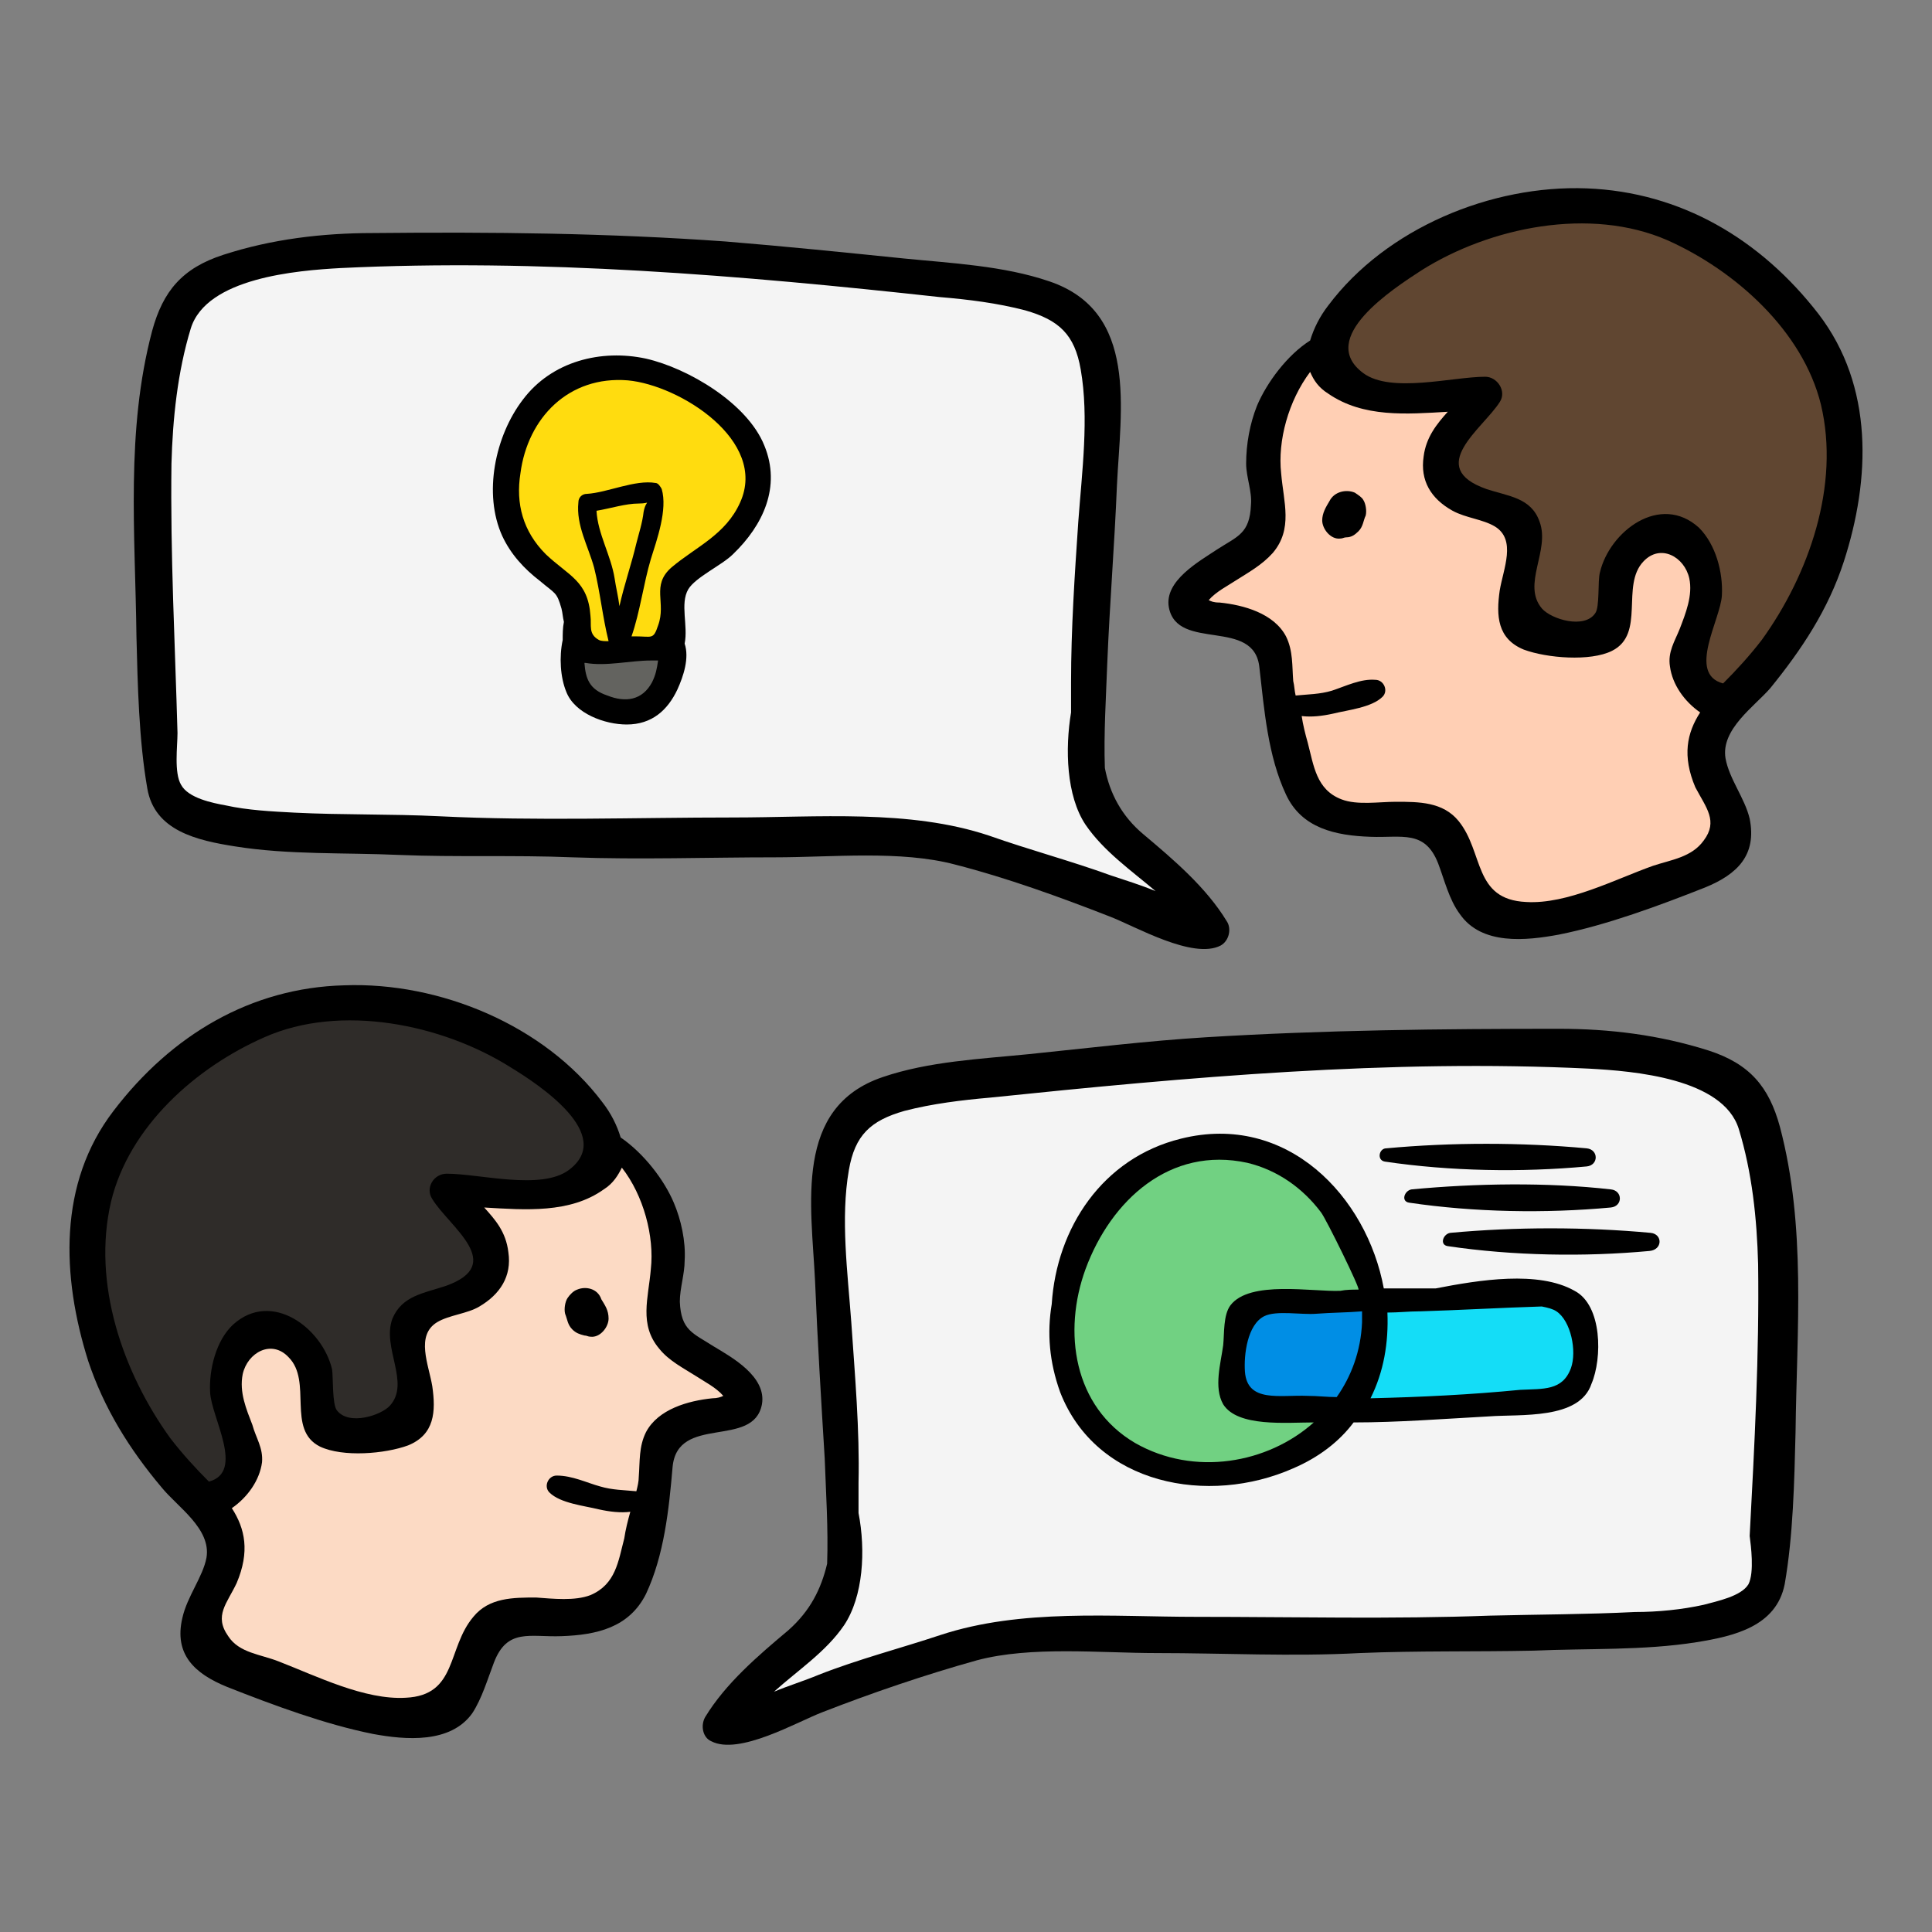 <?xml version="1.0" encoding="UTF-8"?>
<!-- Generator: Adobe Illustrator 21.0.0, SVG Export Plug-In . SVG Version: 6.00 Build 0)  -->
<svg version="1.1" xmlns="http://www.w3.org/2000/svg" xmlns:xlink="http://www.w3.org/1999/xlink" x="0px" y="0px" viewBox="0 0 160 160" style="enable-background:new 0 0 160 160;" xml:space="preserve">
<rect x="0" y="0" width="160" height="160" fill="#808080" stroke="none"/>
<style type="text/css">
	.st0{fill:#0784FF;}
	.st1{fill:#90C661;}
	.st2{fill:#689F38;}
	.st3{fill:#B8C2FF;}
	.st4{fill:#7388FF;}
	.st5{fill:#DFE5FF;}
	.st6{fill:#CCD4FF;}
	.st7{fill:#EFF2FF;}
	.st8{fill:#A4B1FF;}
	.st9{fill:#002755;}
	.st10{fill:#B4D813;}
	.st11{fill:#333333;}
	.st12{fill:#1E1E1D;}
	.st13{fill:#DAEFF6;}
	.st14{fill:#DD2E2B;}
	.st15{fill:#EF5122;}
	.st16{fill:#FFDB6F;}
	.st17{fill:#62BEFF;}
	.st18{fill:#E64028;}
	.st19{fill:#D43B25;}
	.st20{fill:#869F15;}
	.st21{fill:#E8E1D5;}
	.st22{fill:#D6CFC4;}
	.st23{fill:#716680;}
	.st24{fill:#9AD5ED;}
	.st25{fill:#CEE8F2;}
	.st26{fill:#98B70E;}
	.st27{fill:#90AB13;}
	.st28{fill:#FFCFB4;}
	.st29{fill:#604631;}
	.st30{fill:#FCDAC4;}
	.st31{fill:#2F2C29;}
	.st32{fill:#F4F4F4;}
	.st33{fill:#FFDC0F;}
	.st34{fill:#63635F;}
	.st35{fill:#71D182;}
	.st36{fill:#14DDF7;}
	.st37{fill:#008EE5;}
	.st38{fill:#FCD2BE;}
	.st39{fill:#FAB998;}
	.st40{fill:#F9CE55;}
	.st41{fill:#E2A11E;}
	.st42{fill:#6B4B3D;}
	.st43{fill:#5B3D2D;}
	.st44{fill:#D45B5B;}
	.st45{fill:#B3D5E4;}
	.st46{fill:#FFFFFF;}
	.st47{fill:#E4D9B3;}
	.st48{fill:#E2780E;}
	.st49{fill:#A85000;}
	.st50{fill:#CECECE;}
</style>
<g id="Слой_1">
</g>
<g id="Слой_2">
</g>
<g id="Слой_3">
</g>
<g id="Слой_4">
</g>
<g id="Слой_5">
	<g>
		<path class="st28" d="M108.7,29.9c-1.1,1.3-2.5,2.3-3.1,4c-0.5,1.3-0.9,2.5-1,3.9c-0.1,1.4,0,2.7,0.2,4c0.1,0.8,0.4,2.2,0.1,2.9    c-0.3,0.6-1.4,0.8-2,1.1c-1.2,0.7-2.2,1.6-3.3,2.4c-0.4,0.3-1.8,1.1-1.5,1.7c0.2,0.4,1.6,0.7,2,0.8c1.1,0.6,2.3,1,3.5,1.5    c0.7,0.3,1.4,0.6,1.7,1.3c0.4,0.9,0.5,1.9,0.5,2.9c0.1,1.7,0.2,3.3,0.5,5c0.2,1.3,0.7,2.3,1.4,3.4c0.5,0.9,1.4,2.2,2.3,2.7    c2.1,1.4,4.8-0.2,7.1,0.3c1.6,0.3,2.6,2.2,3.1,3.5c0.8,2,1.9,4.8,4.4,4.9c0.9,0,1.8-0.3,2.8-0.4c1.1-0.1,2.1-0.4,3.3-0.6    c1-0.2,2.1-0.1,3.2-0.4c1.2-0.3,2.4-0.8,3.5-1.3c1.4-0.6,3.1-1.1,4.4-1.8c1.3-0.7,1.4-2,1.4-3.4c0-1.4-0.8-2.5-1.1-3.9    c-0.2-1.2-0.7-2.5-0.5-3.7c0.2-0.9,0.7-1.7,0.6-2.6c-0.2-1.1-1.3-1.7-1.7-2.8c-0.5-1.3,0.2-3,0.6-4.2c0.4-1.5,1.1-3.8,0.3-5.3    c-0.7-1.3-1.8-1.8-3.2-1.7c-0.8,0-1.2,0.8-1.7,1.3c-0.8,1-1.2,2.2-1.8,3.3c-0.8,1.6-0.4,3.6-2.4,4.1c-0.8,0.2-1.9-0.2-2.7-0.3    c-0.9-0.1-1.7-0.3-2.6-0.6c-0.3-0.1-0.8-0.1-1-0.4c-0.1-0.2,0.2-0.8,0.2-1c0.1-0.6,0.1-1.1,0.2-1.7c0.2-1.1,0.1-2.1,0.2-3.2    c0.1-0.9,0.3-1.3-0.4-1.9c-1.3-1.2-2.9-1.3-4.4-2.2c-0.8-0.5-1.8-1.3-1.8-2.2c0-1.3,0.3-2.4,0.9-3.5c0.3-0.5,1.1-1.3,1.1-2    c0-0.5-0.6-0.8-1-1.1c-0.7-0.4-1.6-0.3-2.4-0.4c-1.5-0.2-3,0.1-4.4-0.1c-1.4-0.2-2.4-0.4-3.5-1.3C110,30.8,108.4,29.3,108.7,29.9z    "/>
		<path class="st29" d="M128.2,16.2c-2.1,0.3-4,1.2-6,1.9c-2.3,0.8-4.2,2.2-6.3,3.3c-1.3,0.7-2.7,1.7-3.7,2.8    c-0.9,0.9-1.2,2.1-1.7,3.1c-0.8,1.8-1.2,4.1,1,4.9c2.1,0.8,4.6,1,6.8,1c0.8,0,1.5-0.2,2.3-0.4c0.5-0.2,1.7-0.6,2.2-0.4    c-0.7,0.7-1.1,1.7-1.6,2.5c-0.8,1.4-2.1,3-1.6,4.7c0.4,1.5,1.6,1.7,2.8,2.4c0.8,0.4,1.8,0.5,2.6,1c2.4,1.5,0.9,5.6,0.8,7.9    c-0.1,1.3,0.5,1.9,1.7,2.2c0.8,0.2,1.5,0.1,2.3,0c0.6,0,1.2,0.2,1.8-0.1c0.4-0.3,0.7-0.8,0.9-1.2c0.5-1.1,1-2.3,1.4-3.5    c0.5-1.5,1.3-3.2,2.7-4.1c0.6-0.4,1.1-0.5,1.8-0.4c0.9,0.1,1.3,0.5,1.8,1.2c1.1,1.4,1.1,2.9,0.6,4.6c-0.3,1-0.7,2-0.9,3    c-0.2,0.8-0.7,1.9-0.5,2.7c0.1,0.6,0.8,1.2,1.3,1.6c0.4,0.3,0.9,0.6,1.3,0.9c0.3,0.2,0.7,0.7,1.1,0.7c1,0,1.9-2.3,2.4-2.9    c1.5-1.9,2.9-3.7,3.9-6c0.9-2,1.8-4.1,2.4-6.2c0.6-1.9,0.8-3.7,0.8-5.7c0-1.6,0.2-3.1-0.3-4.6c-0.5-1.5-1.3-2.9-2-4.4    c-1.1-2.4-2.5-4.9-4.7-6.5c-1.1-0.8-2.2-1.7-3.4-2.4c-1.4-0.8-2.7-1.6-4.2-2.2c-1.7-0.7-3.5-0.9-5.3-1.2    C131.7,16.2,129.5,15.9,128.2,16.2z"/>
		<path class="st30" d="M51.6,95.7c1.1,1.3,2.5,2.3,3.1,4c0.5,1.3,0.9,2.5,1,3.9c0.1,1.4,0,2.7-0.2,4c-0.1,0.8-0.4,2.2-0.1,2.9    c0.3,0.6,1.4,0.8,2,1.1c1.2,0.7,2.2,1.6,3.3,2.4c0.4,0.3,1.8,1.1,1.5,1.7c-0.2,0.4-1.6,0.7-2,0.8c-1.1,0.6-2.3,1-3.5,1.5    c-0.7,0.3-1.4,0.6-1.7,1.3c-0.4,0.9-0.5,1.9-0.5,2.9c-0.1,1.7-0.2,3.3-0.5,5c-0.2,1.3-0.7,2.3-1.4,3.4c-0.5,0.9-1.4,2.2-2.3,2.7    c-2.1,1.4-4.8-0.2-7.1,0.3c-1.6,0.3-2.6,2.2-3.1,3.5c-0.8,2-1.9,4.8-4.4,4.9c-0.9,0-1.8-0.3-2.8-0.4c-1.1-0.1-2.1-0.4-3.3-0.6    c-1-0.2-2.1-0.1-3.2-0.4c-1.2-0.3-2.4-0.8-3.5-1.3c-1.4-0.6-3.1-1.1-4.4-1.8c-1.3-0.7-1.4-2-1.4-3.4c0-1.4,0.8-2.5,1.1-3.9    c0.2-1.2,0.7-2.5,0.5-3.7c-0.2-0.9-0.7-1.7-0.6-2.6c0.2-1.1,1.3-1.7,1.7-2.8c0.5-1.3-0.2-3-0.6-4.2c-0.4-1.5-1.1-3.8-0.3-5.3    c0.7-1.3,1.8-1.8,3.2-1.7c0.8,0,1.2,0.8,1.7,1.3c0.8,1,1.2,2.2,1.8,3.3c0.8,1.6,0.4,3.6,2.4,4.1c0.8,0.2,1.9-0.2,2.7-0.3    c0.9-0.1,1.7-0.3,2.6-0.6c0.3-0.1,0.8-0.1,1-0.4c0.1-0.2-0.2-0.8-0.2-1c-0.1-0.6-0.1-1.1-0.2-1.7c-0.2-1.1-0.1-2.1-0.2-3.2    c-0.1-0.9-0.3-1.3,0.4-1.9c1.3-1.2,2.9-1.3,4.4-2.2c0.8-0.5,1.8-1.3,1.8-2.2c0-1.3-0.3-2.4-0.9-3.5c-0.3-0.5-1.1-1.3-1.1-2    c0-0.5,0.6-0.8,1-1.1c0.7-0.4,1.6-0.3,2.4-0.4c1.5-0.2,3,0.1,4.4-0.1c1.4-0.2,2.4-0.4,3.5-1.3C50.3,96.5,51.9,95,51.6,95.7z"/>
		<path class="st31" d="M32,81.9c2.1,0.3,4,1.2,6,1.9c2.3,0.8,4.2,2.2,6.3,3.3c1.3,0.7,2.7,1.7,3.7,2.8c0.9,0.9,1.2,2.1,1.7,3.1    c0.8,1.8,1.2,4.1-1,4.9c-2.1,0.8-4.6,1-6.8,1c-0.8,0-1.5-0.2-2.3-0.4c-0.5-0.2-1.7-0.6-2.2-0.4c0.7,0.7,1.1,1.7,1.6,2.5    c0.8,1.4,2.1,3,1.6,4.7c-0.4,1.5-1.6,1.7-2.8,2.4c-0.8,0.4-1.8,0.5-2.6,1c-2.4,1.5-0.9,5.6-0.8,7.9c0.1,1.4-0.5,1.9-1.7,2.2    c-0.8,0.2-1.5,0.1-2.3,0c-0.6,0-1.3,0.2-1.8-0.1c-0.4-0.3-0.7-0.8-0.9-1.2c-0.5-1.1-1-2.3-1.4-3.5c-0.5-1.5-1.3-3.2-2.7-4.1    c-0.6-0.4-1.1-0.5-1.8-0.4c-0.9,0.1-1.3,0.5-1.8,1.2c-1.1,1.4-1.1,2.9-0.6,4.6c0.3,1,0.7,2,0.9,3c0.2,0.8,0.7,1.9,0.5,2.7    c-0.1,0.6-0.8,1.2-1.3,1.6c-0.4,0.3-0.9,0.6-1.3,0.9c-0.3,0.2-0.7,0.7-1.1,0.7c-1,0-1.9-2.3-2.4-2.9c-1.5-1.9-2.9-3.7-3.9-6    c-0.9-2-1.8-4.1-2.4-6.2c-0.6-1.9-0.8-3.7-0.8-5.7c0-1.6-0.2-3.1,0.3-4.6c0.5-1.5,1.3-2.9,2-4.4c1.1-2.4,2.5-4.9,4.7-6.5    c1.1-0.8,2.2-1.7,3.4-2.4c1.4-0.8,2.7-1.6,4.2-2.2c1.7-0.7,3.5-0.9,5.3-1.2C28.5,81.9,30.7,81.6,32,81.9z"/>
		<path class="st32" d="M70.7,21.6c-1.4-0.1-2.4,0.3-3.7,0.7c-1.6,0.4-3.3-0.2-5-0.3c-1.4-0.1-2.6-0.5-4-0.7    c-0.9-0.1-1.8-0.3-2.7-0.4c-0.7,0-1.5,0.2-2.2,0.2c-1.7,0.1-3.4,0-5.1-0.2c-2.4-0.3-4.7-0.8-7.1-0.8c-1.4,0-2.7,0.4-4.1,0.4    c-0.7,0-1.5-0.2-2.2-0.4C33.8,20,32.9,20,32.1,20c-2.1-0.1-4.1,0.3-6.2,0.7c-1.8,0.3-3.6,0.9-5.5,1.1c-1.3,0.1-2.2,0.3-3.2,1.1    c-0.7,0.5-1.3,1-1.8,1.8c-0.5,0.8-1.1,1.6-1.4,2.5c-0.4,1.2-0.4,2.5-0.6,3.8c-0.2,1.5-0.5,3.1-0.6,4.7c-0.3,3.4-0.8,6.7-0.9,10.1    c-0.1,1.3,0.3,2.5,0.2,3.8c0,1.7,0.1,3.3,0.3,5c0.2,1.9,0.3,3.8,0.7,5.7c0.4,2.2,0.3,4.4,1.6,6.3c0.6,0.9,1.4,1.1,2.4,1.3    c2.4,0.5,4.7,0.6,7.1,0.6c3.5,0,6.9,0.4,10.4,0.6c1.2,0.1,2.5,0.1,3.8,0c0.8-0.1,1.5-0.4,2.3-0.4c1.1,0,2.2,0.2,3.4,0.2    c1.3,0,2.6,0.3,3.9,0.4c1.3,0.1,2.6,0.2,3.8,0.1c1.4-0.1,2.7-0.3,4.1-0.4c2.2-0.2,4.4-0.6,6.7-0.6c1.3,0,2.7,0.1,4,0.1    c1.1,0.1,2.2,0.4,3.3,0.5c3.2,0.2,6.3,1.2,9.4,1.9c1.4,0.3,2.8,0.5,4.2,0.8c1.4,0.2,2.6,0.9,3.9,1.4c0.9,0.4,1.8,0.6,2.6,1    c2.9,1.3,5.8,2.3,9.1,2.1c-0.2-1.1-1.1-1.9-1.8-2.7c-1-1.1-2.1-2.2-3.1-3.3c-1.4-1.7-3-3-3.7-5.1c-0.5-1.5-0.3-3.1-0.4-4.6    c-0.1-2.9-0.2-5.8-0.1-8.6c0.1-2.1,0.1-4.2,0.3-6.3c0.1-1,0.1-2.1,0.2-3.1c0.3-2.1,0.7-4.1,0.8-6.2c0.1-1.3-0.2-2.4-0.3-3.7    c-0.1-1.1-0.1-2.2-0.4-3.2c-1.2-3.4-4.2-5.8-7.8-6.5C78.9,22.1,74.8,21.8,70.7,21.6z"/>
		<path class="st32" d="M88.9,87.9c1.4-0.1,2.4,0.3,3.7,0.7c1.6,0.4,3.3-0.2,5-0.3c1.4-0.1,2.6-0.5,4-0.7c0.9-0.1,1.8-0.3,2.7-0.4    c0.7,0,1.5,0.2,2.2,0.2c1.7,0.1,3.4,0,5.1-0.2c2.4-0.3,4.7-0.8,7.1-0.8c1.4,0,2.7,0.4,4.1,0.4c0.7,0,1.5-0.2,2.2-0.4    c0.8-0.1,1.7-0.1,2.5-0.1c2.1-0.1,4.1,0.3,6.2,0.7c1.8,0.3,3.6,0.9,5.5,1.1c1.3,0.1,2.2,0.3,3.2,1.1c0.7,0.5,1.3,1,1.8,1.8    c0.5,0.8,1.1,1.6,1.4,2.5c0.4,1.2,0.4,2.5,0.6,3.8c0.2,1.5,0.5,3.1,0.6,4.7c0.3,3.4,0.8,6.7,0.9,10.1c0.1,1.3-0.3,2.5-0.2,3.8    c0,1.7-0.1,3.3-0.3,5c-0.2,1.9-0.3,3.8-0.7,5.7c-0.4,2.2-0.3,4.4-1.6,6.3c-0.6,0.9-1.4,1.1-2.4,1.3c-2.4,0.5-4.7,0.6-7.1,0.6    c-3.5,0-6.9,0.4-10.4,0.6c-1.2,0.1-2.5,0.1-3.8,0c-0.8-0.1-1.5-0.4-2.3-0.4c-1.1,0-2.2,0.2-3.4,0.2c-1.3,0-2.6,0.3-3.9,0.4    c-1.3,0.1-2.6,0.2-3.8,0.1c-1.4-0.1-2.7-0.3-4.1-0.4c-2.2-0.2-4.4-0.6-6.7-0.6c-1.3,0-2.7,0.1-4,0.1c-1.1,0.1-2.2,0.4-3.3,0.5    c-3.2,0.2-6.3,1.2-9.4,1.9c-1.4,0.3-2.8,0.5-4.2,0.8c-1.4,0.2-2.6,0.9-3.9,1.4c-0.9,0.4-1.8,0.6-2.6,1c-2.9,1.3-5.8,2.3-9.1,2.1    c0.2-1.1,1.1-1.9,1.8-2.7c1-1.1,2.1-2.2,3.1-3.3c1.4-1.7,3-3,3.7-5.1c0.5-1.5,0.3-3.1,0.4-4.6c0.1-2.9,0.2-5.8,0.1-8.6    c-0.1-2.1-0.1-4.2-0.3-6.3c-0.1-1-0.1-2.1-0.2-3.1c-0.3-2.1-0.7-4.1-0.8-6.2c-0.1-1.3,0.2-2.4,0.3-3.7c0.1-1.1,0.1-2.2,0.4-3.2    c1.2-3.4,4.2-5.8,7.8-6.5C80.8,88.4,84.9,88.1,88.9,87.9z"/>
		<path class="st33" d="M47.3,30.9c-0.4,0-0.7,0.2-1,0.5c-0.6,0.5-1.2,1.1-1.8,1.7c-1,1.2-1.7,2.9-1.9,4.4c-0.3,2.1-0.5,4.2,0.3,6.1    c0.4,0.9,1,1.6,1.6,2.3c0.3,0.3,0.7,0.6,0.9,0.9c0.3,0.3,0.5,0.7,0.8,1c0.5,0.4,1,0.6,1.2,1.2c0.3,0.7,0.1,1.6,0.1,2.3    c0,0.7,0,1.6,0.5,2.1c0.5,0.5,1.4,0.4,2.1,0.5c0.4,0,0.7,0.1,1.1,0.1c0.5,0,0.9-0.1,1.4-0.1c0.6,0,1.2,0,1.8-0.2    c0.4-0.1,0.4-0.3,0.5-0.7c0.1-0.7,0.2-1.4,0.3-2.1c0-0.7-0.1-1.5,0-2.2c0.1-0.4,0.4-0.8,0.7-1.1c0.4-0.5,1-1,1.5-1.3    c0.8-0.5,1.5-1.1,2.3-1.7c1.2-1,2.7-1.8,3-3.5c0.1-0.6,0-1.4-0.1-2c-0.1-0.7-0.6-1.4-0.9-2.1c-0.3-0.7-0.6-1.5-1-2.1    c-0.4-0.6-1.1-1.1-1.6-1.6c-0.7-0.6-1.5-1-2.2-1.4c-0.9-0.5-1.9-1-2.9-1.4c-1.1-0.4-2.4-0.6-3.6-0.4    C49.6,30.5,48.6,30.7,47.3,30.9z"/>
		<path class="st34" d="M47.9,55c-0.2,1,0.4,2.3,1.1,3c0.5,0.5,1.4,0.9,2.1,1c1.4,0.3,3.2-0.6,4-1.6c0.6-0.7,0.5-1.6,0.5-2.5    c0-0.2,0-0.4-0.1-0.6c0-0.1,0-0.5,0-0.6c-0.2-0.4-0.9-0.1-1.2,0c-1,0.2-2.1,0.2-3.2,0.3c-0.9,0.1-1.6-0.1-2.5-0.1    C47.9,53.9,47.7,54.6,47.9,55z"/>
		<path class="st35" d="M97.1,95.8c-1.5,0.3-2.2,2-3.5,2.7c-0.3,0.2-0.7,0.3-0.9,0.5c-0.9,0.9-1.6,2.2-2.2,3.3    c-0.9,1.7-1.8,3.3-2.4,5.2c-0.2,0.7-0.3,1.3-0.4,2c-0.1,0.6,0,1,0.1,1.6c0.1,0.6,0.1,1.3,0.3,1.9c0.2,0.7,0.4,1.3,0.6,1.9    c0.4,1.1,0.9,2.1,1.5,3c0.2,0.4,0.5,0.6,0.9,0.8c0.4,0.3,0.8,0.6,1.2,0.9c0.6,0.4,1.4,0.6,2.1,0.9c0.6,0.3,1.2,0.7,1.9,0.9    c0.8,0.2,1.6,0.5,2.4,0.7c0.7,0.2,1.6,0.1,2.3,0c0.4,0,0.8,0,1.2,0c0.5,0,0.9-0.1,1.4-0.3c1.4-0.5,3.1-0.8,4.3-1.7    c0.3-0.3,0.7-0.6,0.9-0.9c0.3-0.4,1.3-1.4,1.2-1.9c-0.1-0.2-0.7-0.2-0.9-0.3c-0.8-0.2-1.6-0.1-2.4-0.1c-0.8,0-1.5,0-2.2-0.3    c-0.5-0.2-1.2-0.3-1.5-0.8c-0.2-0.4-0.1-0.9-0.2-1.3c0-0.5-0.1-0.9-0.1-1.4c-0.1-1-0.1-2.1,0.1-3.1c0.1-0.4,0.2-1,0.6-1.2    c0.5-0.3,1.3-0.4,1.9-0.4c0.6,0,1.2-0.1,1.9-0.2c0.8,0,1.5,0.1,2.3,0c0.8-0.1,1.7,0,2.5-0.2c0.4-0.1,1.2-0.3,1.2-0.8    c0-0.3-0.1-0.6-0.1-0.9c0-0.3,0-0.6,0-0.9c-0.2-0.7-0.3-1.3-0.5-2c-0.3-0.9-0.8-2.1-1.4-2.8c-0.6-0.7-1.2-1.6-2-2.1    c-0.5-0.3-0.9-0.5-1.4-0.8c-0.4-0.3-0.8-0.7-1.2-0.9c-0.4-0.2-0.7-0.3-1.1-0.5c-0.8-0.4-1.8-0.7-2.7-0.9c-1-0.2-1.9-0.4-2.8-0.3    c-0.5,0.1-0.9,0.3-1.3,0.4C98.2,95.6,97.6,95.7,97.1,95.8z"/>
		<path class="st36" d="M113.8,110.5c-0.3,0.8-0.4,1.7-0.7,2.6c-0.3,1.1-0.9,2-1.3,3.1c-0.2,0.6,0,0.6,0.6,0.8    c1,0.2,1.8,0.2,2.8,0.2c1.2,0,2.3,0.1,3.4,0c1.1-0.1,2.1-0.1,3.2-0.2c0.8-0.1,1.6,0,2.4-0.2c0.7-0.1,1.3-0.1,2-0.2    c1-0.1,2.3-0.4,3.2-0.9c1.3-0.7,1.5-2.6,1.5-3.9c0-0.8,0.1-1.9-0.3-2.7c-0.3-0.6-1-1.4-1.7-1.6c-1-0.3-2.2-0.4-3.2-0.5    c-0.6,0-1.2-0.1-1.8-0.1c-0.7,0-1.4,0.1-2.1,0.1c-2.2,0.1-4.5,0.5-6.7,0.7c-0.2,0-0.5-0.1-0.7,0c-0.2,0.1-0.1,0.2-0.1,0.4    c0,0.4-0.2,0.8-0.2,1.1C114,109.7,114.2,110.2,113.8,110.5z"/>
		<path class="st37" d="M111.6,108c-0.4-0.1-0.9-0.2-1.4-0.2c-0.5,0-0.9,0.1-1.4,0c-0.9-0.1-1.6,0.2-2.4,0.4c-0.7,0.2-1.3,0.2-2,0.5    c-0.6,0.2-1,0.8-1.4,1.3c-0.5,0.7-0.9,1.3-1,2.1c-0.1,0.7-0.2,1.5-0.1,2.2c0,0.4,0,1,0.3,1.4c0.3,0.3,0.8,0.4,1.2,0.5    c0.7,0.2,1.3,0.3,2,0.3c1.9,0.1,3.8,0.3,5.6,0.1c1.3-0.2,1.6-1.7,2-2.7c0.3-0.8,0.5-1.5,0.6-2.4c0.1-0.6,0.2-1.2,0.1-1.8    C113.6,108.5,112.7,108.2,111.6,108z"/>
		<path d="M150.6,26c-4.8-6.2-11.4-10.1-19.2-10.4c-7.9-0.3-16.6,3.3-21.4,9.7c-0.7,0.9-1.2,1.9-1.5,2.9c-1.9,1.2-3.6,3.5-4.4,5.4    c-0.6,1.5-0.9,3.2-0.9,4.8c0,1.1,0.5,2.3,0.4,3.4c-0.1,2.4-1.1,2.6-2.8,3.7c-1.5,1-4.4,2.6-4,4.8c0.7,3.7,7.1,0.8,7.5,5    c0.4,3.5,0.7,7.3,2.2,10.5c1.3,2.8,4.1,3.4,7,3.5c2.6,0.1,4.5-0.6,5.6,2.2c0.5,1.3,0.9,3,1.8,4.2c1.8,2.6,5.5,2.2,8.2,1.7    c4-0.8,8.3-2.4,12.1-3.9c2.7-1.1,4.3-2.7,3.7-5.7c-0.4-1.7-1.7-3.3-2-5c-0.4-2.4,2.4-4.3,3.7-5.8c2.6-3.2,4.8-6.5,6.1-10.5    C154.9,39.7,155.2,32,150.6,26z M141.1,69.6c-1,1.4-2.7,1.6-4.2,2.1c-3.1,1.1-7.1,3.2-10.5,3c-4.4-0.2-3.5-4.1-5.6-6.7    c-1.3-1.6-3.3-1.6-5.2-1.6c-1.4,0-3.2,0.3-4.5-0.2c-2.1-0.8-2.3-2.8-2.8-4.7c-0.2-0.7-0.4-1.5-0.5-2.2c0.8,0.1,1.7,0,2.6-0.2    c1.2-0.3,3.2-0.5,4.1-1.4c0.5-0.5,0.1-1.4-0.6-1.4c-1.2-0.1-2.4,0.5-3.6,0.9c-1,0.3-2,0.3-3,0.4c-0.1-0.4-0.1-0.8-0.2-1.2    c-0.1-1.2,0-2.5-0.6-3.7c-1-1.9-3.5-2.6-5.5-2.8c-0.5,0-0.7-0.1-0.9-0.2c0.6-0.7,1.6-1.2,2.2-1.6c1.1-0.7,2.2-1.3,3.1-2.3    c1.7-2,0.9-4.2,0.7-6.6c-0.3-2.7,0.6-6,2.4-8.4c0.3,0.7,0.7,1.3,1.5,1.8c2.9,2,6.5,1.7,9.9,1.5c-0.9,1-1.8,2.1-2,3.7    c-0.3,2,0.6,3.5,2.4,4.5c1.1,0.6,2.5,0.7,3.5,1.3c1.8,1.1,0.7,3.5,0.4,5.3c-0.3,2.1-0.2,4,2,4.9c1.9,0.7,5.5,1,7.3,0.1    c2.8-1.4,0.7-5.4,2.6-7.4c1.4-1.5,3.4-0.4,3.8,1.4c0.3,1.4-0.3,2.9-0.8,4.2c-0.4,1-1,1.9-0.8,3.1c0.2,1.5,1.2,2.9,2.5,3.8    c-1.1,1.7-1.5,3.6-0.4,6.2C141.3,66.9,142.3,68,141.1,69.6z M145.9,53c-1,1.3-2.1,2.5-3.2,3.6c-3-0.8-0.2-5.3-0.1-7.3    c0.1-1.9-0.5-4.2-1.9-5.6c-3.2-2.9-7.4,0.3-8.2,3.7c-0.2,0.7,0,2.9-0.4,3.4c-0.9,1.3-3.6,0.5-4.4-0.4c-1.7-2,0.7-4.8-0.2-7.2    c-0.7-2-2.6-2.1-4.4-2.7c-5.1-1.8-0.3-5,1.1-7.2c0.6-0.9-0.2-2.1-1.2-2.1c-2.7,0-7.8,1.4-10.1-0.3c-3.9-2.9,2.5-7,4.8-8.5    c5.7-3.6,14-5.3,20.4-2.5c5.6,2.5,11.2,7.5,12.7,13.6C152.4,40.2,149.8,47.6,145.9,53z"/>
		<path d="M112.2,40.8c-0.7-0.3-1.7-0.1-2.1,0.7c-0.3,0.5-0.6,1-0.6,1.6c0,0.7,0.7,1.6,1.5,1.5c0.2,0,0.3-0.1,0.5-0.1    c0.4,0,0.7-0.2,1-0.5c0.4-0.4,0.4-0.9,0.6-1.3c0.1-0.4,0-1-0.2-1.3C112.8,41.2,112.5,41,112.2,40.8z"/>
		<path d="M12.2,65.3c0.6,3.5,4.1,4.3,7.3,4.8c4.4,0.7,9,0.5,13.5,0.7c4.8,0.2,9.6,0,14.4,0.2c5.6,0.2,11.2,0,16.8,0    c4.7,0,10.4-0.6,14.9,0.6c4.3,1.1,8.7,2.7,12.8,4.3c2.1,0.8,6.9,3.6,9.2,2.4c0.7-0.4,0.9-1.4,0.5-2c-1.7-2.8-4.4-5.1-6.9-7.2    c-1.8-1.5-2.8-3.4-3.2-5.5c-0.1-2.9,0.1-5.9,0.2-8.7c0.2-4.9,0.6-9.8,0.8-14.7c0.3-6.3,1.8-14.4-5.6-16.9    c-3.8-1.3-8.1-1.5-12.1-1.9c-4.9-0.5-9.8-1-14.7-1.4c-9.7-0.7-19.4-0.8-29.2-0.7c-4.2,0-8.4,0.5-12.4,1.8c-3.4,1.1-5,3-5.9,6.3    c-2.2,8.3-1.4,16.8-1.3,25.3C11.4,56.7,11.5,61.3,12.2,65.3z M14.2,38.4c0.1-3.7,0.5-7.6,1.6-11.2c1.3-4.2,8.8-4.8,12.4-5    c16.5-0.8,33.2,0.6,49.6,2.4c2.4,0.2,4.8,0.5,7.1,1.1c2.8,0.8,4.1,2,4.6,4.9c0.7,4,0.1,8.5-0.2,12.6c-0.3,4.4-0.6,8.9-0.6,13.3    c0,0.8,0,1.7,0,2.5c-0.5,3-0.4,6.9,1.2,9.3c1.5,2.2,3.8,3.8,5.8,5.5c-1.2-0.5-2.5-0.9-3.7-1.3c-3.3-1.2-6.7-2.1-10.1-3.3    c-6.6-2.2-14.2-1.5-21.2-1.5c-8.1,0-16.2,0.3-24.3-0.1c-4-0.2-8-0.1-12-0.3c-1.9-0.1-3.9-0.2-5.7-0.6c-1.1-0.2-3.1-0.6-3.7-1.7    c-0.6-1-0.3-3.2-0.3-4.3C14.5,53.4,14.1,46,14.2,38.4z"/>
		<path d="M63.1,116.3c0.4-2.3-2.5-3.9-4-4.8c-1.7-1.1-2.7-1.3-2.8-3.7c0-1.1,0.4-2.3,0.4-3.4c0.1-1.6-0.3-3.4-0.9-4.8    c-0.8-1.9-2.5-4.1-4.4-5.4c-0.3-1-0.8-2-1.5-2.9c-4.8-6.4-13.5-10-21.4-9.7C20.8,81.8,14.2,85.7,9.4,92c-4.6,6-4.3,13.7-2.1,20.7    c1.3,3.9,3.4,7.3,6.1,10.5c1.3,1.6,4.1,3.4,3.7,5.8c-0.3,1.6-1.6,3.2-2,5c-0.7,3,1,4.6,3.7,5.7c3.8,1.5,8.1,3.1,12.1,3.9    c2.7,0.5,6.4,0.8,8.2-1.7c0.8-1.2,1.3-2.9,1.8-4.2c1.1-2.9,3-2.1,5.6-2.2c2.9-0.1,5.6-0.7,7-3.5c1.5-3.2,1.9-7,2.2-10.5    C56.1,117.1,62.4,120,63.1,116.3z M17.3,122.7c-1.1-1.1-2.2-2.3-3.2-3.6c-3.9-5.4-6.5-12.8-4.9-19.6c1.5-6.2,7-11.1,12.7-13.6    c6.3-2.8,14.7-1.1,20.4,2.5c2.3,1.4,8.7,5.6,4.8,8.5c-2.3,1.7-7.4,0.3-10.1,0.3c-1.1,0-1.8,1.2-1.2,2.1c1.4,2.3,6.2,5.4,1.1,7.2    c-1.8,0.6-3.6,0.8-4.4,2.7c-0.9,2.4,1.5,5.3-0.2,7.2c-0.7,0.8-3.4,1.7-4.4,0.4c-0.4-0.5-0.3-2.8-0.4-3.4c-0.8-3.4-5-6.6-8.2-3.7    c-1.4,1.3-2,3.7-1.9,5.6C17.5,117.4,20.3,121.9,17.3,122.7z M59,115.8c-2,0.2-4.5,0.9-5.5,2.8c-0.6,1.2-0.5,2.4-0.6,3.7    c0,0.4-0.1,0.8-0.2,1.2c-1-0.1-2-0.1-3-0.4c-1.1-0.3-2.3-0.9-3.6-0.9c-0.7,0-1.1,0.9-0.6,1.4c0.9,0.9,2.9,1.1,4.1,1.4    c0.9,0.2,1.8,0.3,2.6,0.2c-0.2,0.7-0.4,1.5-0.5,2.2c-0.5,1.9-0.7,3.8-2.8,4.7c-1.3,0.5-3.1,0.3-4.5,0.2c-1.9,0-3.9,0-5.2,1.6    c-2.2,2.6-1.3,6.5-5.6,6.7c-3.4,0.2-7.4-1.8-10.5-3c-1.5-0.6-3.3-0.7-4.2-2.1c-1.2-1.7-0.1-2.7,0.7-4.4c1.1-2.6,0.7-4.5-0.4-6.2    c1.3-0.9,2.3-2.3,2.5-3.8c0.1-1.2-0.5-2-0.8-3.1c-0.5-1.3-1.1-2.7-0.8-4.2c0.4-1.8,2.4-2.9,3.8-1.4c2,2-0.2,6,2.6,7.4    c1.9,0.9,5.4,0.6,7.3-0.1c2.2-0.9,2.3-2.8,2-4.9c-0.3-1.8-1.4-4.2,0.4-5.3c1-0.6,2.5-0.7,3.5-1.3c1.7-1,2.7-2.5,2.4-4.5    c-0.2-1.7-1.1-2.7-2-3.7c3.4,0.2,7.1,0.5,9.9-1.5c0.8-0.5,1.2-1.2,1.5-1.8c1.8,2.3,2.7,5.7,2.4,8.4c-0.2,2.4-1,4.6,0.7,6.6    c0.8,1,2,1.6,3.1,2.3c0.6,0.4,1.6,0.9,2.2,1.6C59.7,115.7,59.4,115.8,59,115.8z"/>
		<path d="M47.8,106.8c-0.3,0.1-0.6,0.4-0.8,0.7c-0.2,0.3-0.3,0.9-0.2,1.3c0.2,0.5,0.2,0.9,0.6,1.3c0.3,0.3,0.6,0.4,1,0.5    c0.2,0,0.3,0.1,0.5,0.1c0.8,0.1,1.5-0.8,1.5-1.5c0-0.7-0.3-1.1-0.6-1.6C49.5,106.7,48.5,106.5,47.8,106.8z"/>
		<path d="M141.5,87c-4.1-1.3-8.2-1.8-12.4-1.8c-9.7,0-19.4,0.1-29.2,0.7c-4.9,0.3-9.8,0.9-14.7,1.4c-4,0.4-8.3,0.6-12.1,1.9    c-7.4,2.5-5.9,10.6-5.6,16.9c0.2,4.9,0.5,9.8,0.8,14.7c0.1,2.8,0.3,5.8,0.2,8.7c-0.5,2.1-1.4,3.9-3.2,5.5    c-2.5,2.1-5.2,4.4-6.9,7.2c-0.4,0.7-0.2,1.7,0.5,2c2.3,1.2,7.1-1.6,9.2-2.4c4.1-1.6,8.5-3.1,12.8-4.3c4.5-1.2,10.2-0.6,14.9-0.6    c5.6,0,11.2,0.3,16.8,0c4.8-0.2,9.6-0.1,14.4-0.2c4.5-0.2,9.1,0,13.5-0.7c3.1-0.5,6.6-1.3,7.3-4.8c0.7-4,0.8-8.5,0.9-12.6    c0.1-8.5,0.9-17-1.3-25.3C146.5,90,144.9,88.1,141.5,87z M144.8,131.2c-0.6,1-2.6,1.4-3.7,1.7c-1.8,0.4-3.8,0.6-5.7,0.6    c-4,0.2-8,0.2-12,0.3c-8.1,0.3-16.2,0.1-24.3,0.1c-7,0-14.5-0.7-21.2,1.5c-3.3,1.1-6.8,2-10.1,3.3c-1.2,0.5-2.5,0.9-3.7,1.4    c2-1.8,4.3-3.3,5.8-5.5c1.6-2.4,1.8-6.2,1.2-9.3c0-0.9,0-1.7,0-2.5c0.1-4.4-0.3-8.9-0.6-13.3c-0.3-4.1-0.9-8.6-0.2-12.6    c0.5-2.9,1.8-4.1,4.6-4.9c2.3-0.6,4.8-0.9,7.1-1.1c16.4-1.7,33.1-3.2,49.6-2.4c3.7,0.2,11.1,0.8,12.4,5c1.1,3.6,1.5,7.4,1.6,11.2    c0.1,7.5-0.3,15-0.7,22.5C145,128,145.3,130.2,144.8,131.2z"/>
		<path d="M44.7,48.1c1.3,1.1,1.4,0.9,1.8,2.3c0.1,0.4,0.1,0.7,0.2,1.1c-0.1,0.5-0.1,1-0.1,1.5c-0.3,1.4-0.2,3.1,0.3,4.3    c0.7,1.8,3.2,2.7,5,2.7c2.1,0,3.4-1.2,4.2-2.9c0.5-1.1,1-2.6,0.6-3.8c0.3-1.5-0.4-3.3,0.3-4.5c0.6-1,2.8-2,3.7-2.9    c2.5-2.4,4-5.6,2.6-9c-1.4-3.5-6.3-6.4-9.8-7.2c-3.7-0.8-7.8,0.2-10.2,3.4c-2.3,3-3.3,7.8-1.7,11.3C42.3,45.9,43.4,47.1,44.7,48.1    z M54,56.5c-0.8,1.5-2.2,1.7-3.7,1.1c-1.5-0.5-1.8-1.4-1.9-2.7c0,0,0.1,0,0.1,0c1.7,0.3,3.7-0.2,5.4-0.2c0.2,0,0.4,0,0.6,0    C54.4,55.4,54.3,55.9,54,56.5z M50.9,47.9c-0.3-1.9-1.4-3.7-1.5-5.6c1.2-0.2,2.4-0.6,3.5-0.6c1.1,0,0.6-0.4,0.4,0.7    c-0.1,0.9-0.4,1.8-0.6,2.6c-0.4,1.7-1,3.4-1.4,5.2C51.2,49.4,51,48.6,50.9,47.9z M43.1,39.2c0.6-4.6,4-8.1,8.9-7.7    c4.3,0.4,11.6,5,9.3,10.1c-1.2,2.7-3.7,3.7-5.7,5.4c-1.7,1.5-0.4,2.9-1.1,4.8c-0.4,1.2-0.5,0.9-1.9,0.9c-0.1,0-0.2,0-0.3,0    c0.7-2,1-4.4,1.6-6.4c0.5-1.6,1.4-4.1,0.9-5.8c-0.1-0.2-0.3-0.5-0.5-0.5c-1.7-0.3-4,0.8-5.7,0.9c-0.4,0-0.7,0.3-0.7,0.7    c-0.2,1.9,0.8,3.6,1.3,5.4c0.5,2,0.7,4.1,1.2,6.1c-0.3,0-0.6,0-0.8-0.1c-0.9-0.5-0.6-1.2-0.7-2c-0.2-2.9-1.8-3.3-3.7-5.1    C43.3,44,42.7,41.7,43.1,39.2z"/>
		<path d="M130.4,106.9c-3-1.7-7.9-0.9-11.5-0.2c-1.4,0-2.9,0-4.3,0c-1.4-7.6-8-14.6-16.8-12.4c-6.5,1.6-10.3,7.4-10.7,13.7    c-0.4,2.4-0.2,4.8,0.7,7.3c3,7.7,12.3,9.4,19.3,6.3c2.1-0.9,3.8-2.2,5-3.8c3.7,0,7.5-0.3,11.2-0.5c2.6-0.2,7.5,0.3,8.5-2.7    C132.7,112.5,132.7,108.1,130.4,106.9z M94,119.5c-5.1-3-6-9.2-4.1-14.4c2.1-5.7,7-10.2,13.4-8.8c2.5,0.6,4.6,2.1,6.1,4.1    c0.4,0.5,3.3,6.4,3.1,6.4c-0.5,0-1,0-1.5,0.1c-2.3,0.1-7.5-0.9-9.1,1.2c-0.6,0.8-0.5,2.3-0.6,3.3c-0.2,1.5-0.8,3.5,0,4.9    c1.2,1.9,5.2,1.5,7.5,1.5C105,121.2,98.9,122.3,94,119.5z M110.7,115.7c-0.8,0-1.6-0.1-2.4-0.1c-2.3-0.1-5,0.6-5.2-2    c-0.1-1.4,0.2-3.9,1.6-4.6c1-0.5,3.1-0.1,4.3-0.2c1.3-0.1,2.6-0.1,3.8-0.2c0,0.3,0,0.6,0,0.9C112.7,111.9,111.9,114,110.7,115.7z     M130.1,113.3c-0.7,1.9-2.3,1.7-4.2,1.8c-4.1,0.4-8.2,0.6-12.4,0.7c1.1-2.2,1.5-4.6,1.4-7.1c0.9,0,1.8-0.1,2.6-0.1c0,0,0,0,0,0    c0,0,0,0,0.1,0c3.3-0.1,6.7-0.3,10-0.4c0,0,0,0,0.1,0c0.5,0.1,0.9,0.2,1.2,0.4C130.1,109.4,130.6,111.9,130.1,113.3z"/>
		<path d="M114.7,96.2c5.4,0.8,11.3,0.9,16.7,0.4c1-0.1,1-1.4,0-1.5c-5.4-0.5-11.2-0.5-16.6,0C114.2,95.1,114,96.1,114.7,96.2z"/>
		<path d="M116.9,98.5c-0.6,0.1-0.9,1-0.2,1.1c5.4,0.8,11.3,0.9,16.7,0.4c1-0.1,1-1.4,0-1.5C128.1,97.9,122.2,98,116.9,98.5z"/>
		<path d="M136.7,102.1c-5.4-0.5-11.2-0.5-16.6,0c-0.6,0.1-0.9,1-0.2,1.1c5.4,0.8,11.3,0.9,16.7,0.4    C137.7,103.5,137.7,102.2,136.7,102.1z"/>
	</g>
</g>
<g id="Слой_6">
</g>
<g id="Слой_7">
</g>
<g id="Слой_8">
</g>
</svg>